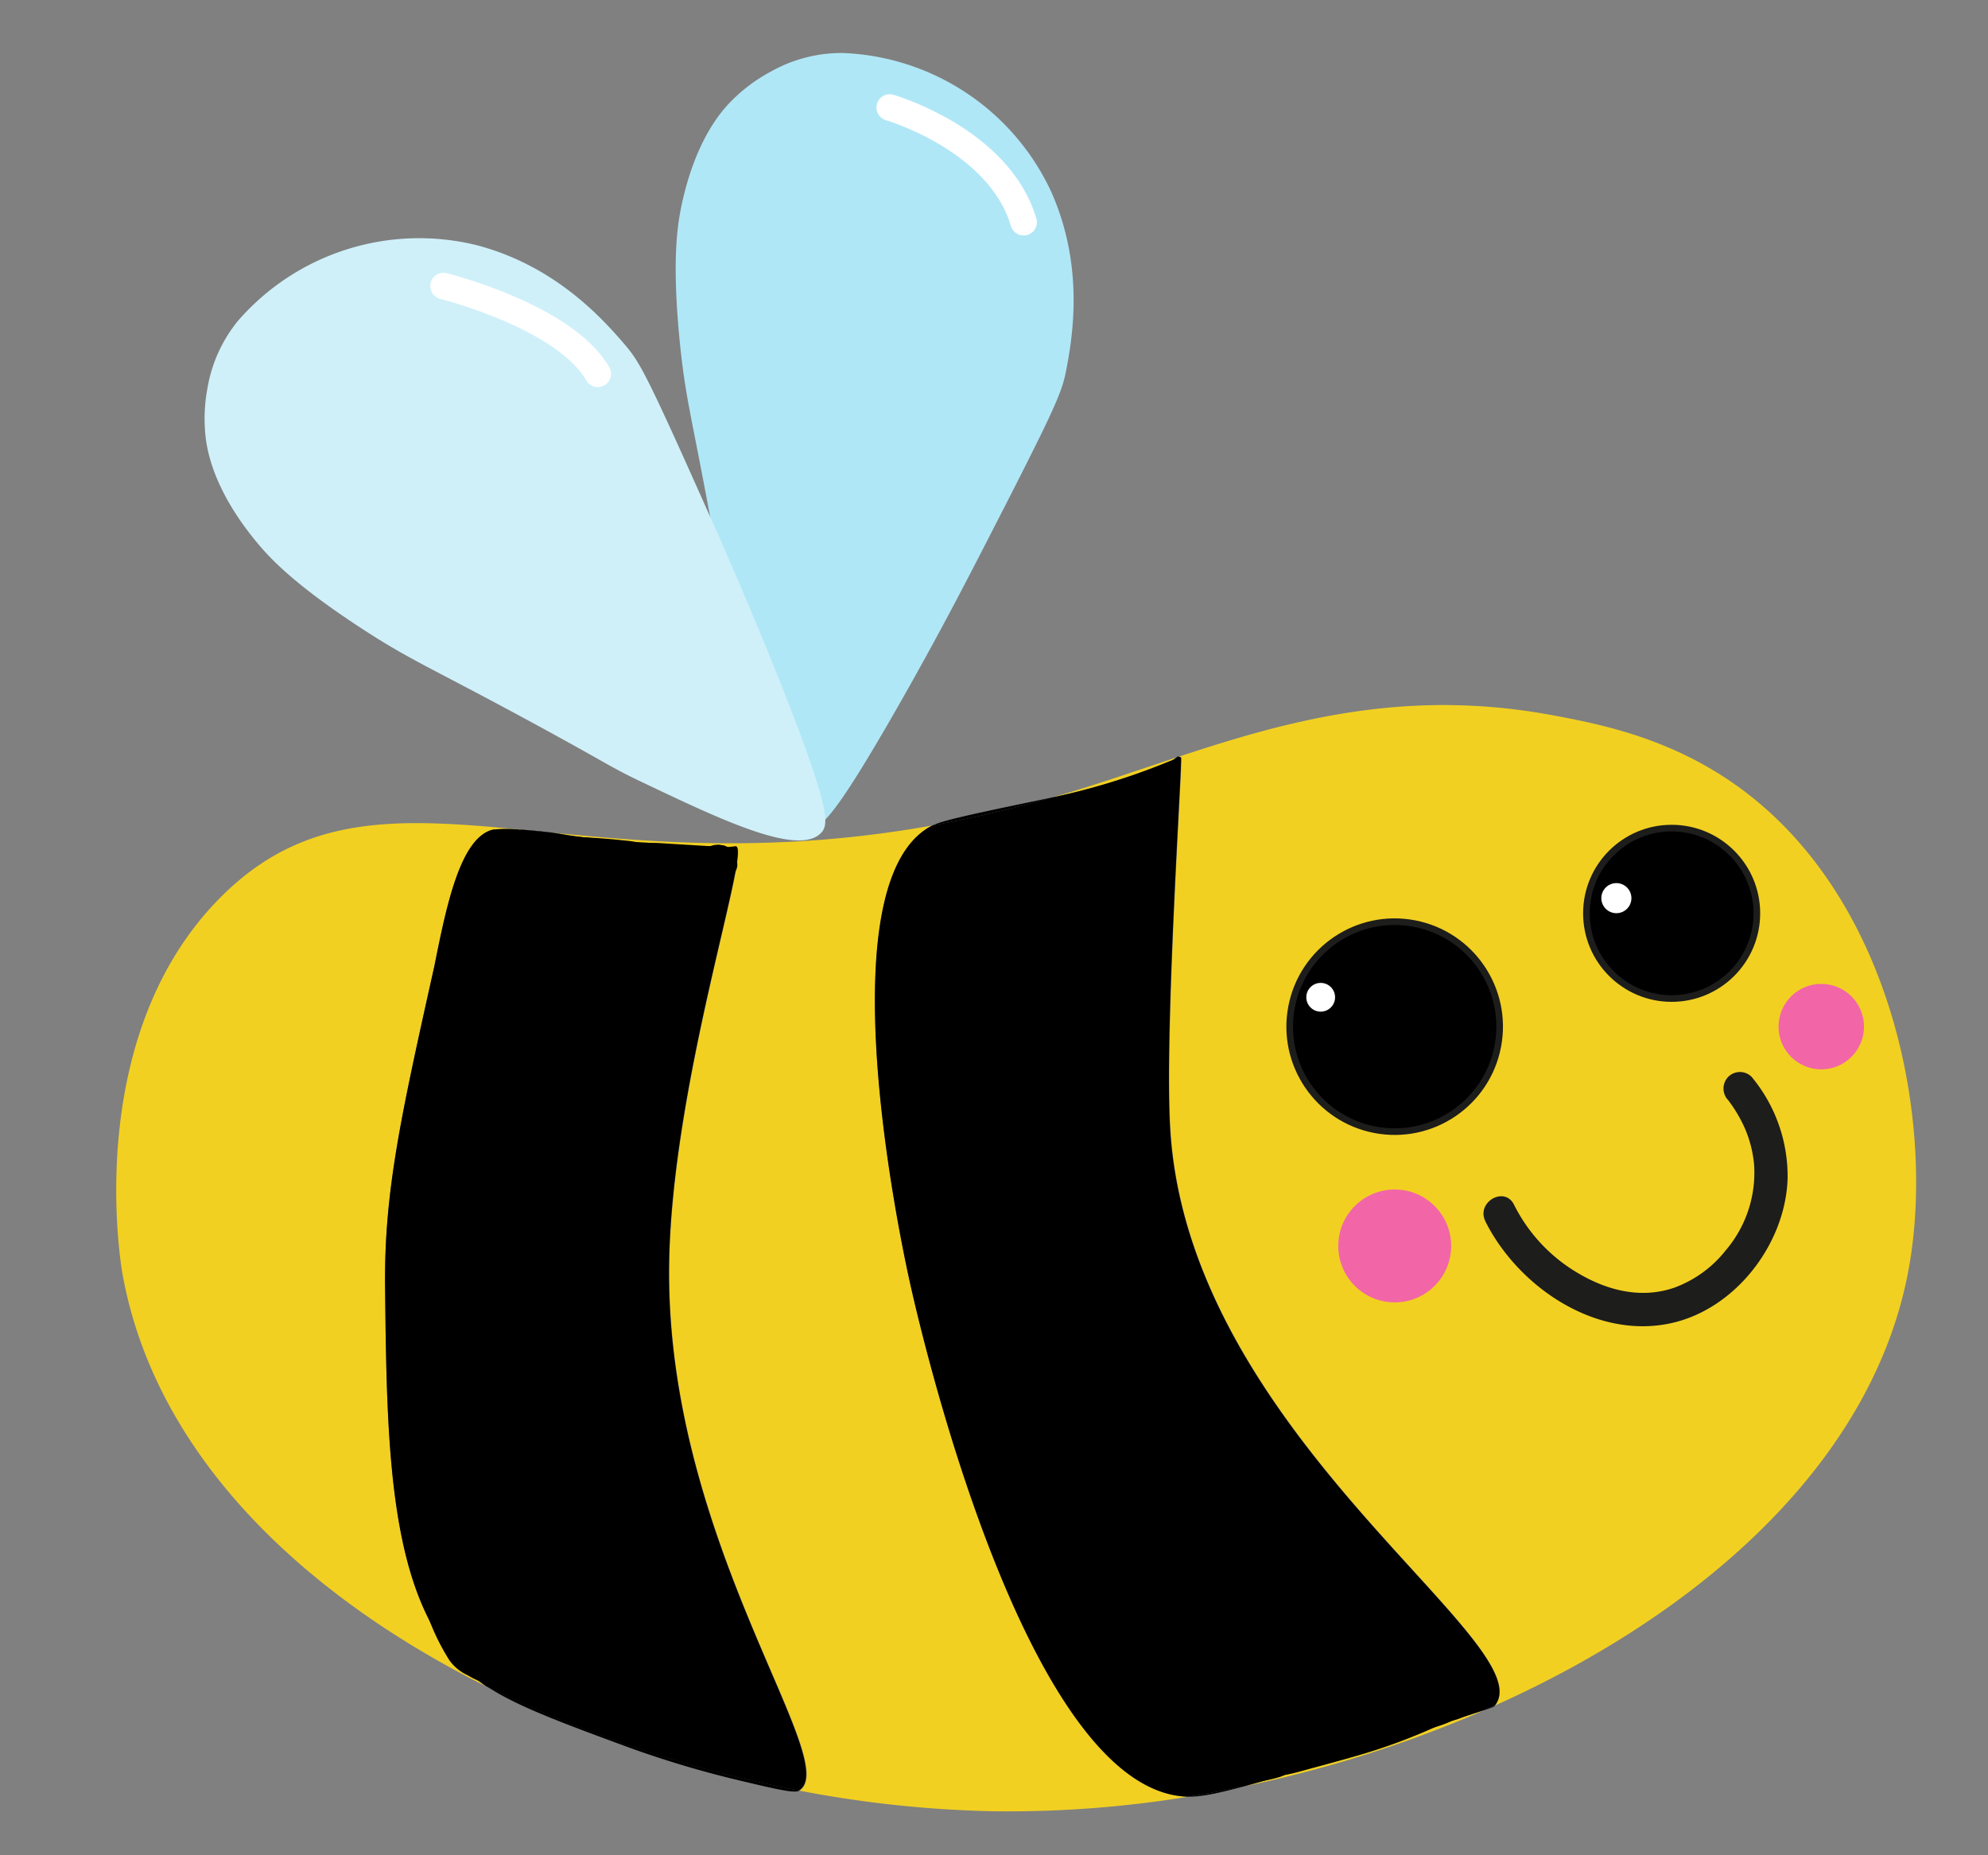 <svg id="Layer_1" data-name="Layer 1" xmlns="http://www.w3.org/2000/svg" width="300" height="280" viewBox="0 0 300 280"><rect x="0" y="0" width="300" height="280" fill="#808080" stroke="none"/><defs><style>.cls-1{fill:#f2d022;}.cls-2{stroke:#1d1d1b;}.cls-2,.cls-8{stroke-miterlimit:10;}.cls-3{fill:#1d1d1b;}.cls-4{fill:#f266a7;}.cls-5{fill:#b0e7f7;}.cls-6{fill:#cff0f9;}.cls-7{fill:#fff;}.cls-8{fill:none;stroke:#fff;stroke-linecap:round;stroke-width:4px;}</style></defs><path class="cls-1" d="M176.58,114.87c-.39.16-1,.4-1.67.67a100.47,100.47,0,0,1-15.62,4.71l-.53.11c1-.3,2.08-.6,3.13-.92,5.18-1.58,10.36-3.38,15.66-5.13a2.15,2.15,0,0,1-.22.19A2.57,2.57,0,0,1,176.58,114.87Z"/><path class="cls-1" d="M218.55,259.87l5.54-1.8a185.79,185.79,0,0,1-36.4,11.54c2.43-.65,5.39-1.5,9-2.55C202.83,265.3,203.89,264.64,218.55,259.87Z"/><path class="cls-1" d="M176.64,170.59c-.94-15,1.89-56.08,1.62-56.26a1.11,1.11,0,0,0-.34-.14c16.55-5.47,34.24-10.38,56.45-6.23,7.44,1.39,18.43,3.57,28.89,11.48,22.5,17,28.76,50.24,24.77,72.08-5.23,28.68-30.7,51.65-62.41,65.87C233,248.05,179.55,216.69,176.64,170.59Z"/><path class="cls-1" d="M101,191.17c.28-27.35,12.35-62.81,10.11-63.42-.18,0-.54.09-2.36.19,0,0-1.26.07-2.62.08-2.79,0-7.39-.61-12-1.07-4.1-.41-5.86-.47-8.62-.93-.34-.06-1.19-.21-2.37-.37h0c15.45,1.51,34.09,3.15,57.61-1.08h0c-16.29,8.23-5,61.93-3.49,68.59,1.21,5.56,17.38,77.44,42.08,78a169.14,169.14,0,0,1-29.42,2.2,173.18,173.18,0,0,1-29.27-3.11C127.38,266,100.58,232.83,101,191.17Z"/><path class="cls-1" d="M33.24,135.47c12.66-12.75,26.69-12.06,45.59-10.24l-.39,0a19.52,19.52,0,0,0-4.09,0c-4.93,1.24-7,11.72-8.8,20.58h0c-5.07,22.75-7.61,34.12-7.44,48.61.3,26.29.58,50.2,15.3,60.11-27.78-13.85-50-35-54.92-62.24C18.14,190.34,12.53,156.33,33.24,135.47Z"/><path d="M177.73,114.15h.1l.09,0-.37.12Z"/><path d="M225.61,257.4c-.14.18-.22.24-1.52.67l1.53-.68Z"/><path d="M158.76,120.36a183.65,183.65,0,0,1-18,4.21C142.28,123.78,147.8,122.63,158.76,120.36Z"/><path d="M179.31,271.16h0c2.8-.45,5.6-1,8.39-1.55C183.71,270.68,181.15,271.2,179.31,271.16Z"/><path d="M137.22,193.16c-1.46-6.66-12.8-60.36,3.49-68.59h0a183.65,183.65,0,0,0,18-4.21l.53-.11a100.47,100.47,0,0,0,15.62-4.71c.7-.27,1.28-.51,1.67-.67a2.57,2.57,0,0,0,.75-.37,2.15,2.15,0,0,0,.22-.19l.37-.12a1.11,1.11,0,0,1,.34.14c.27.18-2.56,41.3-1.62,56.26,2.91,46.1,56.33,77.46,49,86.8l-1.53.68-5.54,1.8c-14.66,4.77-15.72,5.43-21.82,7.19-3.65,1.05-6.61,1.9-9,2.55-2.79.59-5.59,1.1-8.39,1.55C154.6,270.6,138.43,198.72,137.22,193.16Z"/><path d="M83.1,125.65l-4.27-.42C79.55,125.27,81.09,125.38,83.1,125.65Z"/><path d="M120.61,270.25c-.7.43-3.36-.2-8.69-1.46a153.44,153.44,0,0,1-16.86-5c-10.13-3.73-17.2-6.33-21.63-9.31h0a184.61,184.61,0,0,0,47.2,15.74Z"/><path d="M58.11,194.4c-.17-14.49,2.37-25.86,7.44-48.61h0c1.77-8.86,3.87-19.34,8.8-20.58a19.52,19.52,0,0,1,4.09,0l.39,0,4.27.42h0c1.18.16,2,.31,2.37.37,2.76.46,4.52.52,8.62.93,4.62.46,9.22,1.07,12,1.07,1.36,0,2.62-.08,2.62-.08,1.82-.1,2.18-.23,2.36-.19,2.24.61-9.83,36.07-10.11,63.42-.43,41.66,26.37,74.85,19.6,79.08a184.61,184.61,0,0,1-47.2-15.74C58.69,244.6,58.41,220.69,58.11,194.4Z"/><circle class="cls-2" cx="210.47" cy="154.94" r="15.84" transform="translate(18.52 332.32) rotate(-79.1)"/><circle class="cls-2" cx="252.26" cy="137.84" r="12.86"/><path class="cls-3" d="M224.16,184.35c4.91,9.77,16.42,17.68,27.67,15.42,10-2,17.68-12.09,17.93-22a23.47,23.47,0,0,0-5.43-15.25,2.5,2.5,0,0,0-3.53,0,2.54,2.54,0,0,0,0,3.53l.18.23c.29.37-.37-.52-.06-.08.16.24.34.47.51.72a23.25,23.25,0,0,1,1.35,2.26,17.74,17.74,0,0,1,1.92,6.54,18.07,18.07,0,0,1-4.29,13,17.55,17.55,0,0,1-7.84,5.65c-4.94,1.67-9.95.4-14.31-2.15a24.88,24.88,0,0,1-9.79-10.41c-1.44-2.88-5.76-.35-4.31,2.52Z"/><circle class="cls-4" cx="210.47" cy="188.04" r="8.52"/><circle class="cls-4" cx="274.84" cy="154.94" r="6.45"/><path d="M106.21,132.72a3.87,3.87,0,0,0,1,0,6.83,6.83,0,0,0,1.62-.31,1.89,1.89,0,0,0,.85-.45,2,2,0,0,0,.65-.7,1.85,1.85,0,0,0,.29-.93,1.89,1.89,0,0,0,0-1l-.25-.59a2.59,2.59,0,0,0-.9-.9l-.6-.25a2.5,2.5,0,0,0-1.33,0,5.15,5.15,0,0,1-.88.22l.66-.09a4.42,4.42,0,0,1-1.09,0,1.88,1.88,0,0,0-1,.22,1.85,1.85,0,0,0-.81.52,1.83,1.83,0,0,0-.51.8,1.88,1.88,0,0,0-.22,1l.09.67a2.5,2.5,0,0,0,.64,1.1l.51.39a2.43,2.43,0,0,0,1.26.34Z"/><path d="M105.72,127.84a130.53,130.53,0,0,0-13.27.07,2.5,2.5,0,0,0,0,5,130.53,130.53,0,0,1,13.27-.07,2.52,2.52,0,0,0,2.5-2.5,2.55,2.55,0,0,0-2.5-2.5Z"/><path d="M105.47,127.87a217.57,217.57,0,0,0-21.82.49,2.56,2.56,0,0,0-2.5,2.5,2.52,2.52,0,0,0,2.5,2.5,217.57,217.57,0,0,1,21.82-.49c3.22.1,3.21-4.9,0-5Z"/><path d="M95.32,131.84a3.2,3.2,0,0,0,2,.53,6.26,6.26,0,0,0,1.14-.16c.47-.1-.57,0,0,0l2.86.15,5.7.34a2.51,2.51,0,0,0,2.5-2.5,2.56,2.56,0,0,0-2.5-2.5l-5.3-.32c-.88-.05-1.76-.12-2.65-.16a8.64,8.64,0,0,0-1.68.12c-.08,0-.4,0-.47.09.41,0,.47-.06.2,0,.85.34,1.09.39.73.15a2.51,2.51,0,0,0-3.42.89,2.56,2.56,0,0,0,.89,3.42Z"/><path d="M95.13,133a11.76,11.76,0,0,0,2.63-.93,2.51,2.51,0,0,0,.5-3.92c-1.31-1.13-2.84-1.17-4.48-1.35q-2.16-.23-4.32-.36-4.32-.27-8.66-.15a2.5,2.5,0,0,0,0,5q3.87-.11,7.73.1c1.24.06,2.47.15,3.71.26l1.84.18,1.08.13h-.08c.41.13.29,0-.35-.27l.5-3.92c-.27.13-.32.15-.14.06l-.38.13c-.3.09-.6.16-.91.23a2.51,2.51,0,0,0-1.74,3.07A2.55,2.55,0,0,0,95.13,133Z"/><path d="M108.47,132.53c3.21,0,3.22-5,0-5s-3.23,5,0,5Z"/><path d="M108.56,132.53c3.22,0,3.22-5,0-5s-3.22,5,0,5Z"/><path d="M189.2,267.2c2.54,1.43,5.21.65,7.83-.08,2.83-.77,5.66-1.52,8.47-2.35a87.24,87.24,0,0,0,15.85-6.45c2.85-1.5.32-5.81-2.52-4.32a79.5,79.5,0,0,1-13.77,5.68c-2.4.74-4.84,1.38-7.27,2.05l-3.67,1c-.73.19-1.69.54-2.39.15-2.81-1.58-5.34,2.74-2.53,4.31Z"/><path d="M187.68,267.7c1.13.24,2.06.85,3.27.85a4.73,4.73,0,0,0,2.17-.56c.19-.09.37-.2.56-.3l.37-.2a.61.61,0,0,1-.47.11,2.5,2.5,0,0,0,1.26-4.66,2.69,2.69,0,0,0-3.34.49l-.21.27c.64-.32.8-.42.49-.31a8.22,8.22,0,0,0-.82.21c-1.33.32-2.67.59-4,.81l-1.08.17-.42.06c-.72.1-1.44.18-2.16.25a15.26,15.26,0,0,1-1.64.12h-.36c-.27-.09-.25-.07,0,.06-.23-.14-.23-.12,0,.06a2.56,2.56,0,0,0-3.54,0,2.54,2.54,0,0,0,0,3.54,6,6,0,0,0,4.25,1.33c1.58-.09,3.17-.31,4.73-.54s2.88-.46,4.3-.77a19.77,19.77,0,0,0,2-.48,4.25,4.25,0,0,0,1.31-.66,3.5,3.5,0,0,0,.46-.39l.26-.33q.39-.52,0,0l-1.1.64.11,0-1.93-.25.09.05,1.27-4.66a5.67,5.67,0,0,0-2.05.58c-.19.09-.37.2-.56.3l-.37.2a.5.5,0,0,1,.33-.12c.19,0,.16,0-.09,0,.28.05.33.05.14,0s-.42-.13-.62-.21a8.27,8.27,0,0,0-1.35-.46,2.5,2.5,0,1,0-1.33,4.82Z"/><path d="M211.12,255.63a3,3,0,0,0,1.43,3.4,4.61,4.61,0,0,0,2.74.3,25.06,25.06,0,0,1,4,0L218,254.63c-.34.2-.68.39-1,.57l-.47.21c-.17.08-.09.05.26-.1l-.27.11a19.11,19.11,0,0,1-2.11.66,43.3,43.3,0,0,1-4.38.82,2.51,2.51,0,0,0-1.5,1.15,2.6,2.6,0,0,0-.25,1.93,2.53,2.53,0,0,0,1.15,1.49,2.91,2.91,0,0,0,1.93.26c3.18-.49,6.4-1.08,9.19-2.78a2.53,2.53,0,0,0,1.15-2.83,2.6,2.6,0,0,0-2.41-1.83c-.9-.06-1.8-.07-2.7,0-.46,0-.91.05-1.36.09a5.8,5.8,0,0,1-1.25.07l.67.09a2,2,0,0,1,1.29,1.32l.09.66v-.09l-.09.66,0-.1a2.5,2.5,0,0,0-4.82-1.32Z"/><path d="M218.11,256.86l0,.12-.25-.6a2.66,2.66,0,0,1,.1.38l-.09-.67a2.54,2.54,0,0,1,0,.39l1.24-2.16a4.07,4.07,0,0,1-.86.49l.6-.25a7.19,7.19,0,0,1-1.7.43l.66-.08a46.48,46.48,0,0,1-5.28.32,2.52,2.52,0,0,0-2.5,2.5,2.55,2.55,0,0,0,2.5,2.5,48.06,48.06,0,0,0,5.62-.37,8.8,8.8,0,0,0,2.91-.86,3,3,0,0,0,1.77-2.19,4.32,4.32,0,0,0-.44-2.47,2.49,2.49,0,0,0-1.49-1.15,2.5,2.5,0,0,0-3.08,1.75,2.85,2.85,0,0,0,.25,1.92Z"/><path d="M218.15,256.17l.35.87a2.52,2.52,0,0,0,.65,1.1,2,2,0,0,0,.8.52,2,2,0,0,0,1,.21,2.44,2.44,0,0,0,1.27-.34l.54-.32c.18-.1.36-.2.53-.31a3.2,3.2,0,0,0,1-1,2.25,2.25,0,0,0,.3-.68v-.05l.09-.66v-.08l-.09-.66v0l0-.05-.25-.6a0,0,0,0,1,0,0l0,0-.39-.51,0,0a2.61,2.61,0,0,0-1.16-.67,1.89,1.89,0,0,0-1-.05,2.26,2.26,0,0,0-1.63.94,1.83,1.83,0,0,0-.44.85l-.09.67a2.43,2.43,0,0,0,.34,1.26l.39.51a2.5,2.5,0,0,0,1.1.64h0l-.6-.25,0,0-.5-.39,0,0-.39-.51s0,0,0,0l-.25-.6a.24.24,0,0,1,0,.08l-.09-.67v.08l.09-.67s0,0,0,.06l.26-.6a.56.56,0,0,1-.05.08l.39-.5a.52.52,0,0,1-.11.1l.51-.39c-.17.12-.36.21-.53.32l-.58.33,3.68,1.5-.36-.86a2.87,2.87,0,0,0-1.15-1.5,2,2,0,0,0-.93-.3,2,2,0,0,0-1,0l-.59.25a2.43,2.43,0,0,0-.9.9l-.25.6a2.46,2.46,0,0,0,0,1.32Z"/><path d="M64.21,235.87a6,6,0,0,0-.5,4,18,18,0,0,0,.81,3.91,33.86,33.86,0,0,0,3.25,6.72,6.85,6.85,0,0,0,2.84,2.35,10.48,10.48,0,0,0,3.48,1.38A19.43,19.43,0,0,0,82,254.1,2.53,2.53,0,0,0,83.76,251a2.55,2.55,0,0,0-3.07-1.75,14.7,14.7,0,0,1-5.44.1c.47.06-.32-.07-.33-.07a4.21,4.21,0,0,1-.61-.16c-.16-.06-.16-.05,0,0l-.24-.12-.7-.38L72.23,248s-.67-.38-.19-.08c.25.14,0,0-.07-.18-.5-.9-1-1.81-1.44-2.71-.21-.39-.41-.79-.61-1.18a7.89,7.89,0,0,1-.44-1,16.26,16.26,0,0,1-.74-2.82l0-.28c0,.16,0,.16,0,0s0-.46,0-.69,0-.56,0-.84c0-.45,0,0-.08.21a2.51,2.51,0,0,0-.9-3.42,2.56,2.56,0,0,0-3.42.89Z"/><path d="M108.89,133.15l.21-.07a6.86,6.86,0,0,0,.69-.3l.09-.05a5.92,5.92,0,0,0,.57-.45,2.33,2.33,0,0,0,.25-.32,1.89,1.89,0,0,0,.25-.33v0l.25-.6h0a.08.08,0,0,0,0-.05,1.85,1.85,0,0,0,0-1A1.79,1.79,0,0,0,111,129a1.85,1.85,0,0,0-.65-.71,1.78,1.78,0,0,0-.85-.44l-.66-.09a2.43,2.43,0,0,0-1.26.34l-.51.39a2.5,2.5,0,0,0-.64,1.1s0,0,0,.06l.25-.59a.27.27,0,0,1-.06.1l.39-.51-.1.1.51-.39a.78.78,0,0,1-.2.11l.6-.25-.22.08a2.67,2.67,0,0,0-1.49,1.15,1.8,1.8,0,0,0-.3.93,1.86,1.86,0,0,0,0,1l.25.6a2.56,2.56,0,0,0,.89.9l.6.25a2.5,2.5,0,0,0,1.33,0Z"/><path d="M97.92,132.18l.28-.05-.67.09a4.09,4.09,0,0,1,.7,0,2.5,2.5,0,0,0,1.77-4.27,2.81,2.81,0,0,0-1.77-.73,34.46,34.46,0,0,0-7.25.16,2.72,2.72,0,0,0-1.77.74,2.5,2.5,0,0,0,0,3.53,2.42,2.42,0,0,0,1.77.73,34.46,34.46,0,0,1,7.25-.16v-5a6,6,0,0,0-1.64.15,2.52,2.52,0,0,0-1.74,3.08,2.55,2.55,0,0,0,3.07,1.74Z"/><path class="cls-5" d="M122,125c-4.94-.45-7.91-13-11-25.93-1.23-5.21-1-5.22-3.33-18.29-3.22-17.75-4.18-20.22-5.07-29-1.22-12.13-.39-17.47.11-20.1,2-10.14,6-14.69,7.34-16.11a24.79,24.79,0,0,1,6.32-4.79A21.75,21.75,0,0,1,127.18,8a36.2,36.2,0,0,1,31.44,20.91c5,11.2,3.27,21.77,2.3,26.83-.68,3.56-1.44,5.44-12.81,27.54-2.73,5.3-6.83,13.24-12.84,23.76C125.7,123.74,123.78,125.13,122,125Z"/><path class="cls-6" d="M123.9,125.71c-3.44,3.58-15.11-2-27.08-7.7-4.84-2.3-4.67-2.52-16.34-8.86-15.85-8.6-18.38-9.4-25.8-14.23C44.46,88.27,40.82,84.29,39.09,82.25c-6.68-7.89-7.71-13.86-8-15.81a24.8,24.8,0,0,1,.23-7.93A21.79,21.79,0,0,1,35.93,48.4,36.23,36.23,0,0,1,71.92,37c11.88,3.11,19,11.09,22.36,15,2.35,2.77,3.34,4.53,13.44,27.24,2.43,5.45,6,13.62,10.48,24.89C125.24,122.07,125.13,124.44,123.9,125.71Z"/><circle class="cls-7" cx="243.92" cy="135.55" r="2.27"/><circle class="cls-7" cx="199.3" cy="150.51" r="2.17"/><path class="cls-8" d="M134.26,16.22S150.78,21,154.47,33.54"/><path class="cls-8" d="M66.93,43.17S85.2,47.71,90.21,56.42"/></svg>

